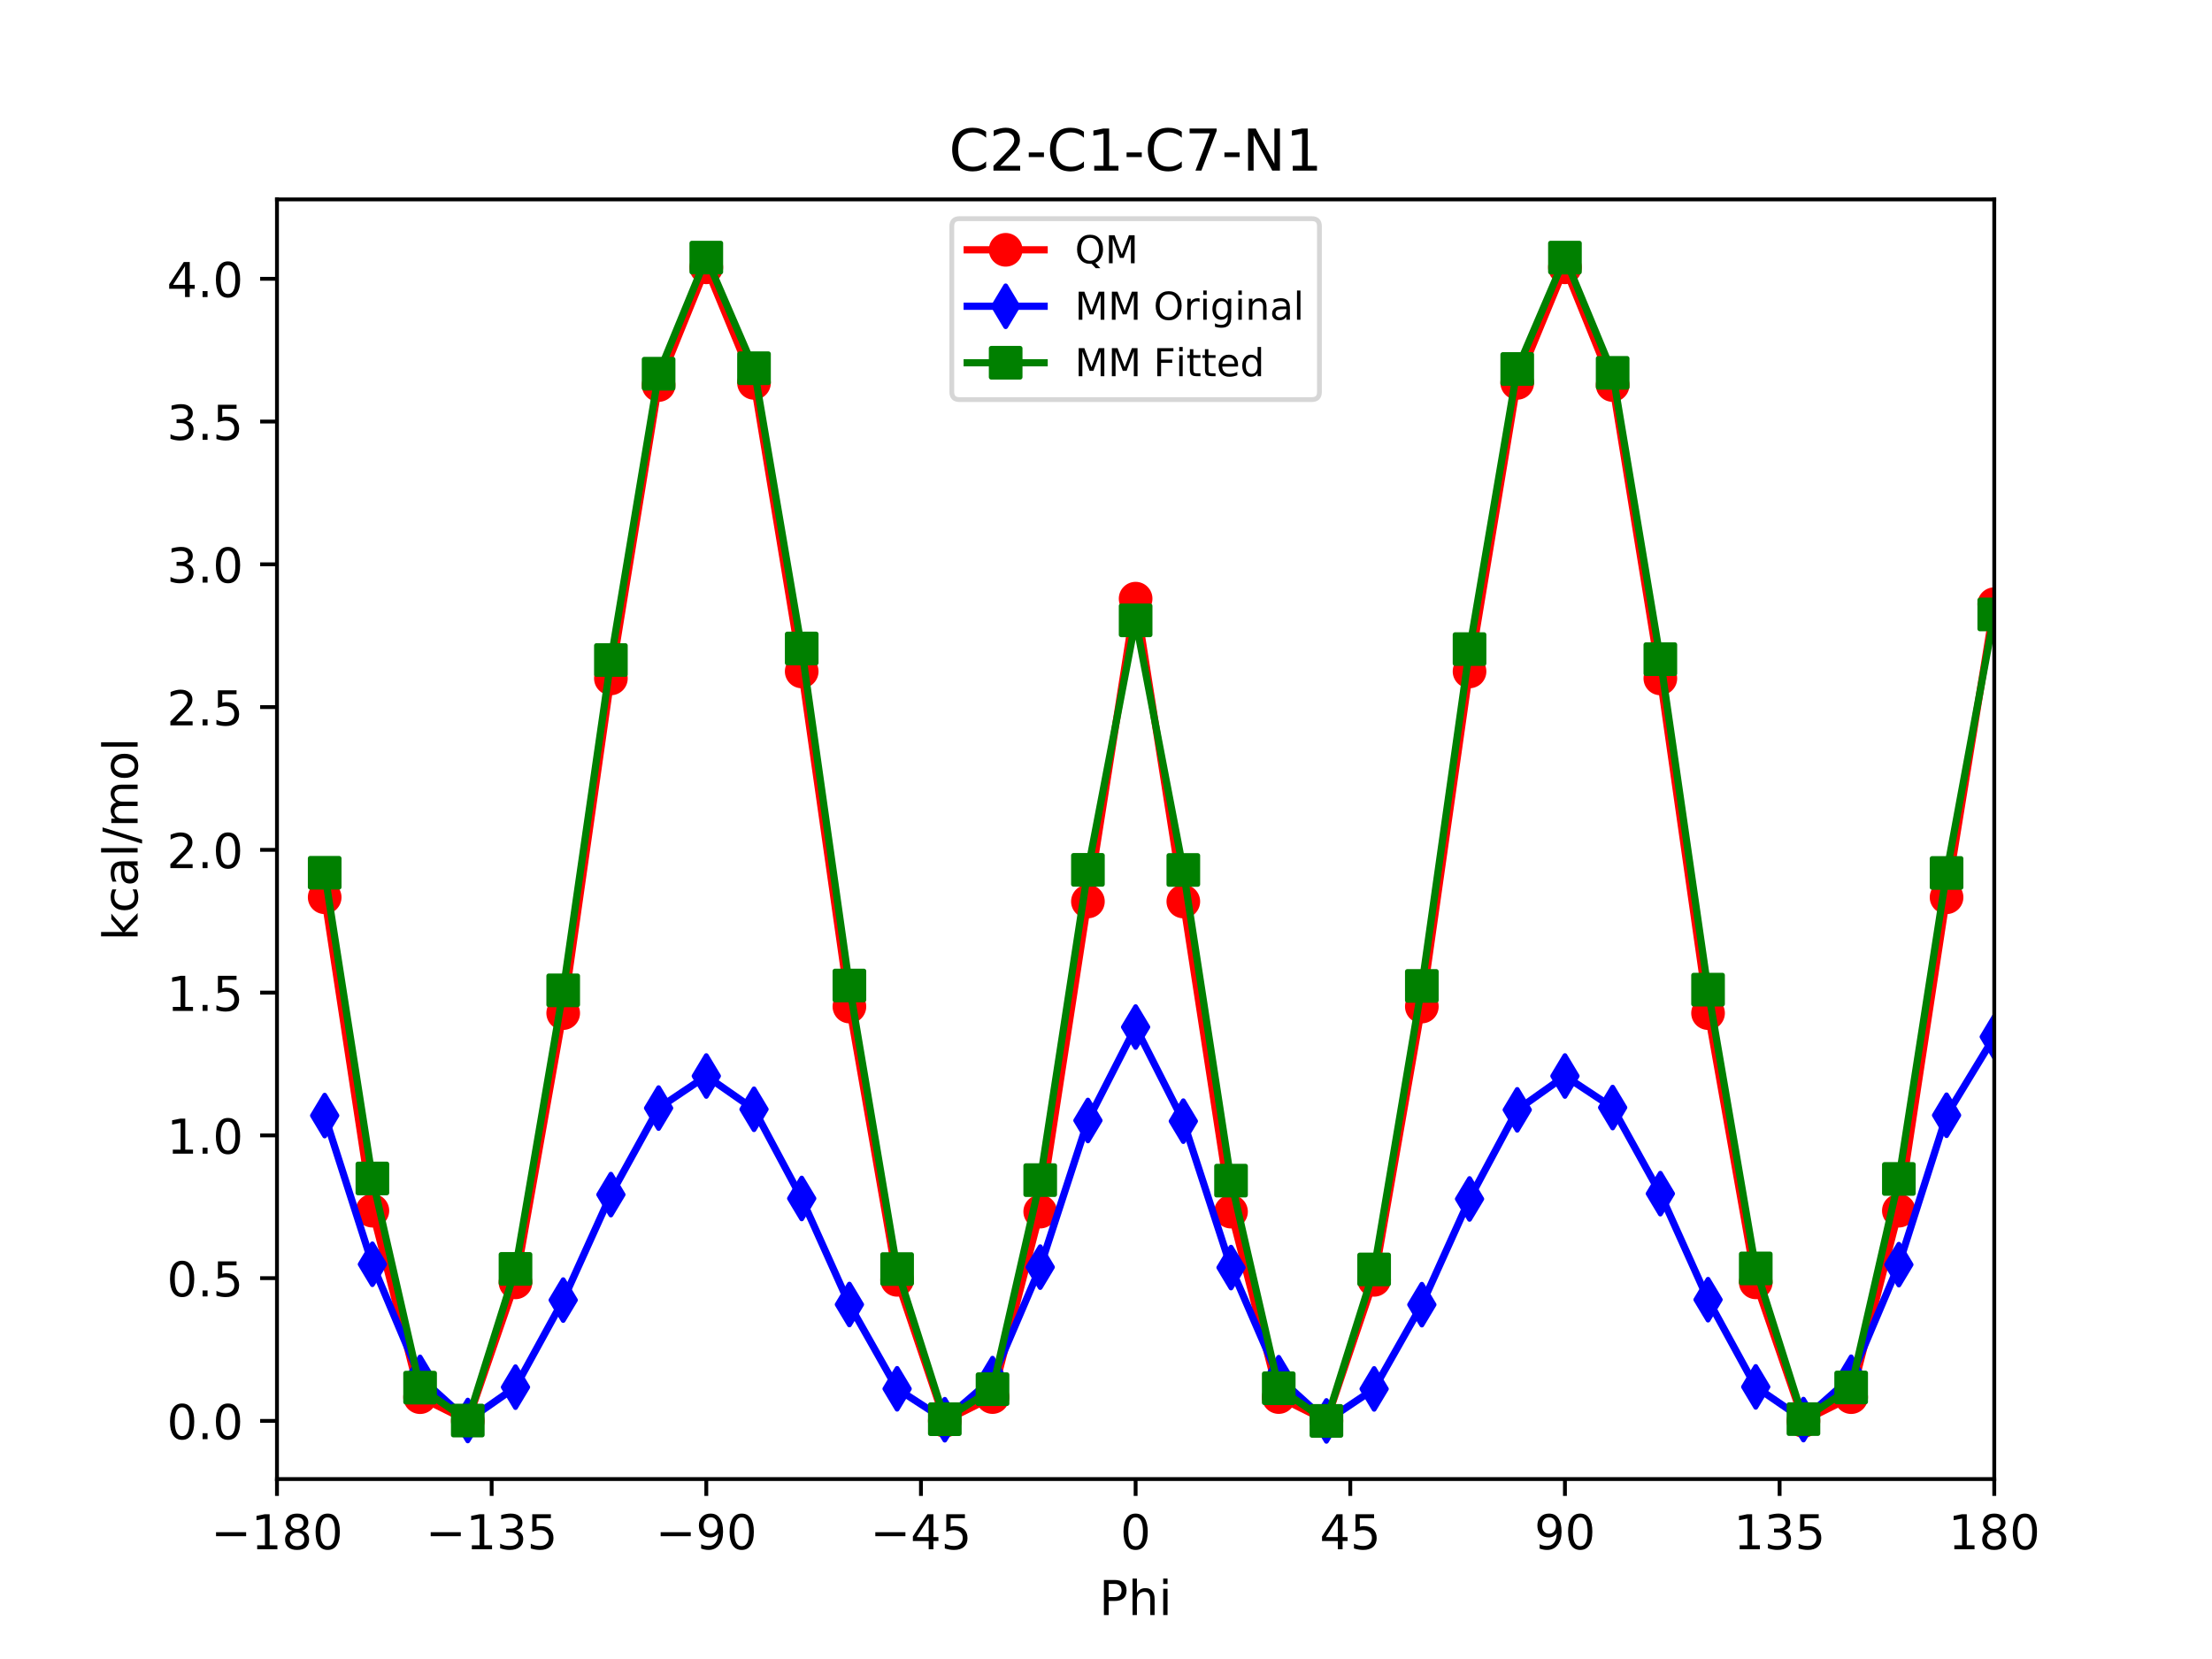 <?xml version="1.0" encoding="utf-8" standalone="no"?>
<!DOCTYPE svg PUBLIC "-//W3C//DTD SVG 1.1//EN"
  "http://www.w3.org/Graphics/SVG/1.1/DTD/svg11.dtd">
<!-- Created with matplotlib (http://matplotlib.org/) -->
<svg height="345pt" version="1.1" viewBox="0 0 460 345" width="460pt" xmlns="http://www.w3.org/2000/svg" xmlns:xlink="http://www.w3.org/1999/xlink">
 <defs>
  <style type="text/css">
*{stroke-linecap:butt;stroke-linejoin:round;}
  </style>
 </defs>
 <g id="figure_1">
  <g id="patch_1">
   <path d="M 0 345.6 
L 460.8 345.6 
L 460.8 0 
L 0 0 
z
" style="fill:#ffffff;"/>
  </g>
  <g id="axes_1">
   <g id="patch_2">
    <path d="M 57.6 307.584 
L 414.72 307.584 
L 414.72 41.472 
L 57.6 41.472 
z
" style="fill:#ffffff;"/>
   </g>
   <g id="matplotlib.axis_1">
    <g id="xtick_1">
     <g id="line2d_1">
      <defs>
       <path d="M 0 0 
L 0 3.5 
" id="m468c896309" style="stroke:#000000;stroke-width:0.8;"/>
      </defs>
      <g>
       <use style="stroke:#000000;stroke-width:0.8;" x="57.6" xlink:href="#m468c896309" y="307.584"/>
      </g>
     </g>
     <g id="text_1">
      <!-- −180 -->
      <defs>
       <path d="M 10.594 35.5 
L 73.188 35.5 
L 73.188 27.203 
L 10.594 27.203 
z
" id="DejaVuSans-2212"/>
       <path d="M 12.406 8.297 
L 28.516 8.297 
L 28.516 63.922 
L 10.984 60.406 
L 10.984 69.391 
L 28.422 72.906 
L 38.281 72.906 
L 38.281 8.297 
L 54.391 8.297 
L 54.391 0 
L 12.406 0 
z
" id="DejaVuSans-31"/>
       <path d="M 31.781 34.625 
Q 24.75 34.625 20.719 30.859 
Q 16.703 27.094 16.703 20.516 
Q 16.703 13.922 20.719 10.156 
Q 24.75 6.391 31.781 6.391 
Q 38.812 6.391 42.859 10.172 
Q 46.922 13.969 46.922 20.516 
Q 46.922 27.094 42.891 30.859 
Q 38.875 34.625 31.781 34.625 
z
M 21.922 38.812 
Q 15.578 40.375 12.031 44.719 
Q 8.5 49.078 8.5 55.328 
Q 8.5 64.062 14.719 69.141 
Q 20.953 74.219 31.781 74.219 
Q 42.672 74.219 48.875 69.141 
Q 55.078 64.062 55.078 55.328 
Q 55.078 49.078 51.531 44.719 
Q 48 40.375 41.703 38.812 
Q 48.828 37.156 52.797 32.312 
Q 56.781 27.484 56.781 20.516 
Q 56.781 9.906 50.312 4.234 
Q 43.844 -1.422 31.781 -1.422 
Q 19.734 -1.422 13.25 4.234 
Q 6.781 9.906 6.781 20.516 
Q 6.781 27.484 10.781 32.312 
Q 14.797 37.156 21.922 38.812 
z
M 18.312 54.391 
Q 18.312 48.734 21.844 45.562 
Q 25.391 42.391 31.781 42.391 
Q 38.141 42.391 41.719 45.562 
Q 45.312 48.734 45.312 54.391 
Q 45.312 60.062 41.719 63.234 
Q 38.141 66.406 31.781 66.406 
Q 25.391 66.406 21.844 63.234 
Q 18.312 60.062 18.312 54.391 
z
" id="DejaVuSans-38"/>
       <path d="M 31.781 66.406 
Q 24.172 66.406 20.328 58.906 
Q 16.5 51.422 16.5 36.375 
Q 16.5 21.391 20.328 13.891 
Q 24.172 6.391 31.781 6.391 
Q 39.453 6.391 43.281 13.891 
Q 47.125 21.391 47.125 36.375 
Q 47.125 51.422 43.281 58.906 
Q 39.453 66.406 31.781 66.406 
z
M 31.781 74.219 
Q 44.047 74.219 50.516 64.516 
Q 56.984 54.828 56.984 36.375 
Q 56.984 17.969 50.516 8.266 
Q 44.047 -1.422 31.781 -1.422 
Q 19.531 -1.422 13.062 8.266 
Q 6.594 17.969 6.594 36.375 
Q 6.594 54.828 13.062 64.516 
Q 19.531 74.219 31.781 74.219 
z
" id="DejaVuSans-30"/>
      </defs>
      <g transform="translate(43.866 322.182)scale(0.1 -0.1)">
       <use xlink:href="#DejaVuSans-2212"/>
       <use x="83.789" xlink:href="#DejaVuSans-31"/>
       <use x="147.412" xlink:href="#DejaVuSans-38"/>
       <use x="211.035" xlink:href="#DejaVuSans-30"/>
      </g>
     </g>
    </g>
    <g id="xtick_2">
     <g id="line2d_2">
      <g>
       <use style="stroke:#000000;stroke-width:0.8;" x="102.24" xlink:href="#m468c896309" y="307.584"/>
      </g>
     </g>
     <g id="text_2">
      <!-- −135 -->
      <defs>
       <path d="M 40.578 39.312 
Q 47.656 37.797 51.625 33 
Q 55.609 28.219 55.609 21.188 
Q 55.609 10.406 48.188 4.484 
Q 40.766 -1.422 27.094 -1.422 
Q 22.516 -1.422 17.656 -0.516 
Q 12.797 0.391 7.625 2.203 
L 7.625 11.719 
Q 11.719 9.328 16.594 8.109 
Q 21.484 6.891 26.812 6.891 
Q 36.078 6.891 40.938 10.547 
Q 45.797 14.203 45.797 21.188 
Q 45.797 27.641 41.281 31.266 
Q 36.766 34.906 28.719 34.906 
L 20.219 34.906 
L 20.219 43.016 
L 29.109 43.016 
Q 36.375 43.016 40.234 45.922 
Q 44.094 48.828 44.094 54.297 
Q 44.094 59.906 40.109 62.906 
Q 36.141 65.922 28.719 65.922 
Q 24.656 65.922 20.016 65.031 
Q 15.375 64.156 9.812 62.312 
L 9.812 71.094 
Q 15.438 72.656 20.344 73.438 
Q 25.25 74.219 29.594 74.219 
Q 40.828 74.219 47.359 69.109 
Q 53.906 64.016 53.906 55.328 
Q 53.906 49.266 50.438 45.094 
Q 46.969 40.922 40.578 39.312 
z
" id="DejaVuSans-33"/>
       <path d="M 10.797 72.906 
L 49.516 72.906 
L 49.516 64.594 
L 19.828 64.594 
L 19.828 46.734 
Q 21.969 47.469 24.109 47.828 
Q 26.266 48.188 28.422 48.188 
Q 40.625 48.188 47.75 41.5 
Q 54.891 34.812 54.891 23.391 
Q 54.891 11.625 47.562 5.094 
Q 40.234 -1.422 26.906 -1.422 
Q 22.312 -1.422 17.547 -0.641 
Q 12.797 0.141 7.719 1.703 
L 7.719 11.625 
Q 12.109 9.234 16.797 8.062 
Q 21.484 6.891 26.703 6.891 
Q 35.156 6.891 40.078 11.328 
Q 45.016 15.766 45.016 23.391 
Q 45.016 31 40.078 35.438 
Q 35.156 39.891 26.703 39.891 
Q 22.75 39.891 18.812 39.016 
Q 14.891 38.141 10.797 36.281 
z
" id="DejaVuSans-35"/>
      </defs>
      <g transform="translate(88.506 322.182)scale(0.1 -0.1)">
       <use xlink:href="#DejaVuSans-2212"/>
       <use x="83.789" xlink:href="#DejaVuSans-31"/>
       <use x="147.412" xlink:href="#DejaVuSans-33"/>
       <use x="211.035" xlink:href="#DejaVuSans-35"/>
      </g>
     </g>
    </g>
    <g id="xtick_3">
     <g id="line2d_3">
      <g>
       <use style="stroke:#000000;stroke-width:0.8;" x="146.88" xlink:href="#m468c896309" y="307.584"/>
      </g>
     </g>
     <g id="text_3">
      <!-- −90 -->
      <defs>
       <path d="M 10.984 1.516 
L 10.984 10.5 
Q 14.703 8.734 18.5 7.812 
Q 22.312 6.891 25.984 6.891 
Q 35.75 6.891 40.891 13.453 
Q 46.047 20.016 46.781 33.406 
Q 43.953 29.203 39.594 26.953 
Q 35.25 24.703 29.984 24.703 
Q 19.047 24.703 12.672 31.312 
Q 6.297 37.938 6.297 49.422 
Q 6.297 60.641 12.938 67.422 
Q 19.578 74.219 30.609 74.219 
Q 43.266 74.219 49.922 64.516 
Q 56.594 54.828 56.594 36.375 
Q 56.594 19.141 48.406 8.859 
Q 40.234 -1.422 26.422 -1.422 
Q 22.703 -1.422 18.891 -0.688 
Q 15.094 0.047 10.984 1.516 
z
M 30.609 32.422 
Q 37.25 32.422 41.125 36.953 
Q 45.016 41.5 45.016 49.422 
Q 45.016 57.281 41.125 61.844 
Q 37.25 66.406 30.609 66.406 
Q 23.969 66.406 20.094 61.844 
Q 16.219 57.281 16.219 49.422 
Q 16.219 41.5 20.094 36.953 
Q 23.969 32.422 30.609 32.422 
z
" id="DejaVuSans-39"/>
      </defs>
      <g transform="translate(136.328 322.182)scale(0.1 -0.1)">
       <use xlink:href="#DejaVuSans-2212"/>
       <use x="83.789" xlink:href="#DejaVuSans-39"/>
       <use x="147.412" xlink:href="#DejaVuSans-30"/>
      </g>
     </g>
    </g>
    <g id="xtick_4">
     <g id="line2d_4">
      <g>
       <use style="stroke:#000000;stroke-width:0.8;" x="191.52" xlink:href="#m468c896309" y="307.584"/>
      </g>
     </g>
     <g id="text_4">
      <!-- −45 -->
      <defs>
       <path d="M 37.797 64.312 
L 12.891 25.391 
L 37.797 25.391 
z
M 35.203 72.906 
L 47.609 72.906 
L 47.609 25.391 
L 58.016 25.391 
L 58.016 17.188 
L 47.609 17.188 
L 47.609 0 
L 37.797 0 
L 37.797 17.188 
L 4.891 17.188 
L 4.891 26.703 
z
" id="DejaVuSans-34"/>
      </defs>
      <g transform="translate(180.968 322.182)scale(0.1 -0.1)">
       <use xlink:href="#DejaVuSans-2212"/>
       <use x="83.789" xlink:href="#DejaVuSans-34"/>
       <use x="147.412" xlink:href="#DejaVuSans-35"/>
      </g>
     </g>
    </g>
    <g id="xtick_5">
     <g id="line2d_5">
      <g>
       <use style="stroke:#000000;stroke-width:0.8;" x="236.16" xlink:href="#m468c896309" y="307.584"/>
      </g>
     </g>
     <g id="text_5">
      <!-- 0 -->
      <g transform="translate(232.979 322.182)scale(0.1 -0.1)">
       <use xlink:href="#DejaVuSans-30"/>
      </g>
     </g>
    </g>
    <g id="xtick_6">
     <g id="line2d_6">
      <g>
       <use style="stroke:#000000;stroke-width:0.8;" x="280.8" xlink:href="#m468c896309" y="307.584"/>
      </g>
     </g>
     <g id="text_6">
      <!-- 45 -->
      <g transform="translate(274.438 322.182)scale(0.1 -0.1)">
       <use xlink:href="#DejaVuSans-34"/>
       <use x="63.623" xlink:href="#DejaVuSans-35"/>
      </g>
     </g>
    </g>
    <g id="xtick_7">
     <g id="line2d_7">
      <g>
       <use style="stroke:#000000;stroke-width:0.8;" x="325.44" xlink:href="#m468c896309" y="307.584"/>
      </g>
     </g>
     <g id="text_7">
      <!-- 90 -->
      <g transform="translate(319.077 322.182)scale(0.1 -0.1)">
       <use xlink:href="#DejaVuSans-39"/>
       <use x="63.623" xlink:href="#DejaVuSans-30"/>
      </g>
     </g>
    </g>
    <g id="xtick_8">
     <g id="line2d_8">
      <g>
       <use style="stroke:#000000;stroke-width:0.8;" x="370.08" xlink:href="#m468c896309" y="307.584"/>
      </g>
     </g>
     <g id="text_8">
      <!-- 135 -->
      <g transform="translate(360.536 322.182)scale(0.1 -0.1)">
       <use xlink:href="#DejaVuSans-31"/>
       <use x="63.623" xlink:href="#DejaVuSans-33"/>
       <use x="127.246" xlink:href="#DejaVuSans-35"/>
      </g>
     </g>
    </g>
    <g id="xtick_9">
     <g id="line2d_9">
      <g>
       <use style="stroke:#000000;stroke-width:0.8;" x="414.72" xlink:href="#m468c896309" y="307.584"/>
      </g>
     </g>
     <g id="text_9">
      <!-- 180 -->
      <g transform="translate(405.176 322.182)scale(0.1 -0.1)">
       <use xlink:href="#DejaVuSans-31"/>
       <use x="63.623" xlink:href="#DejaVuSans-38"/>
       <use x="127.246" xlink:href="#DejaVuSans-30"/>
      </g>
     </g>
    </g>
    <g id="text_10">
     <!-- Phi -->
     <defs>
      <path d="M 19.672 64.797 
L 19.672 37.406 
L 32.078 37.406 
Q 38.969 37.406 42.719 40.969 
Q 46.484 44.531 46.484 51.125 
Q 46.484 57.672 42.719 61.234 
Q 38.969 64.797 32.078 64.797 
z
M 9.812 72.906 
L 32.078 72.906 
Q 44.344 72.906 50.609 67.359 
Q 56.891 61.812 56.891 51.125 
Q 56.891 40.328 50.609 34.812 
Q 44.344 29.297 32.078 29.297 
L 19.672 29.297 
L 19.672 0 
L 9.812 0 
z
" id="DejaVuSans-50"/>
      <path d="M 54.891 33.016 
L 54.891 0 
L 45.906 0 
L 45.906 32.719 
Q 45.906 40.484 42.875 44.328 
Q 39.844 48.188 33.797 48.188 
Q 26.516 48.188 22.312 43.547 
Q 18.109 38.922 18.109 30.906 
L 18.109 0 
L 9.078 0 
L 9.078 75.984 
L 18.109 75.984 
L 18.109 46.188 
Q 21.344 51.125 25.703 53.562 
Q 30.078 56 35.797 56 
Q 45.219 56 50.047 50.172 
Q 54.891 44.344 54.891 33.016 
z
" id="DejaVuSans-68"/>
      <path d="M 9.422 54.688 
L 18.406 54.688 
L 18.406 0 
L 9.422 0 
z
M 9.422 75.984 
L 18.406 75.984 
L 18.406 64.594 
L 9.422 64.594 
z
" id="DejaVuSans-69"/>
     </defs>
     <g transform="translate(228.587 335.861)scale(0.1 -0.1)">
      <use xlink:href="#DejaVuSans-50"/>
      <use x="60.303" xlink:href="#DejaVuSans-68"/>
      <use x="123.682" xlink:href="#DejaVuSans-69"/>
     </g>
    </g>
   </g>
   <g id="matplotlib.axis_2">
    <g id="ytick_1">
     <g id="line2d_10">
      <defs>
       <path d="M 0 0 
L -3.5 0 
" id="m626e379d30" style="stroke:#000000;stroke-width:0.8;"/>
      </defs>
      <g>
       <use style="stroke:#000000;stroke-width:0.8;" x="57.6" xlink:href="#m626e379d30" y="295.488"/>
      </g>
     </g>
     <g id="text_11">
      <!-- 0.0 -->
      <defs>
       <path d="M 10.688 12.406 
L 21 12.406 
L 21 0 
L 10.688 0 
z
" id="DejaVuSans-2e"/>
      </defs>
      <g transform="translate(34.697 299.287)scale(0.1 -0.1)">
       <use xlink:href="#DejaVuSans-30"/>
       <use x="63.623" xlink:href="#DejaVuSans-2e"/>
       <use x="95.41" xlink:href="#DejaVuSans-30"/>
      </g>
     </g>
    </g>
    <g id="ytick_2">
     <g id="line2d_11">
      <g>
       <use style="stroke:#000000;stroke-width:0.8;" x="57.6" xlink:href="#m626e379d30" y="265.799"/>
      </g>
     </g>
     <g id="text_12">
      <!-- 0.5 -->
      <g transform="translate(34.697 269.599)scale(0.1 -0.1)">
       <use xlink:href="#DejaVuSans-30"/>
       <use x="63.623" xlink:href="#DejaVuSans-2e"/>
       <use x="95.41" xlink:href="#DejaVuSans-35"/>
      </g>
     </g>
    </g>
    <g id="ytick_3">
     <g id="line2d_12">
      <g>
       <use style="stroke:#000000;stroke-width:0.8;" x="57.6" xlink:href="#m626e379d30" y="236.111"/>
      </g>
     </g>
     <g id="text_13">
      <!-- 1.0 -->
      <g transform="translate(34.697 239.91)scale(0.1 -0.1)">
       <use xlink:href="#DejaVuSans-31"/>
       <use x="63.623" xlink:href="#DejaVuSans-2e"/>
       <use x="95.41" xlink:href="#DejaVuSans-30"/>
      </g>
     </g>
    </g>
    <g id="ytick_4">
     <g id="line2d_13">
      <g>
       <use style="stroke:#000000;stroke-width:0.8;" x="57.6" xlink:href="#m626e379d30" y="206.422"/>
      </g>
     </g>
     <g id="text_14">
      <!-- 1.5 -->
      <g transform="translate(34.697 210.222)scale(0.1 -0.1)">
       <use xlink:href="#DejaVuSans-31"/>
       <use x="63.623" xlink:href="#DejaVuSans-2e"/>
       <use x="95.41" xlink:href="#DejaVuSans-35"/>
      </g>
     </g>
    </g>
    <g id="ytick_5">
     <g id="line2d_14">
      <g>
       <use style="stroke:#000000;stroke-width:0.8;" x="57.6" xlink:href="#m626e379d30" y="176.734"/>
      </g>
     </g>
     <g id="text_15">
      <!-- 2.0 -->
      <defs>
       <path d="M 19.188 8.297 
L 53.609 8.297 
L 53.609 0 
L 7.328 0 
L 7.328 8.297 
Q 12.938 14.109 22.625 23.891 
Q 32.328 33.688 34.812 36.531 
Q 39.547 41.844 41.422 45.531 
Q 43.312 49.219 43.312 52.781 
Q 43.312 58.594 39.234 62.25 
Q 35.156 65.922 28.609 65.922 
Q 23.969 65.922 18.812 64.312 
Q 13.672 62.703 7.812 59.422 
L 7.812 69.391 
Q 13.766 71.781 18.938 73 
Q 24.125 74.219 28.422 74.219 
Q 39.75 74.219 46.484 68.547 
Q 53.219 62.891 53.219 53.422 
Q 53.219 48.922 51.531 44.891 
Q 49.859 40.875 45.406 35.406 
Q 44.188 33.984 37.641 27.219 
Q 31.109 20.453 19.188 8.297 
z
" id="DejaVuSans-32"/>
      </defs>
      <g transform="translate(34.697 180.533)scale(0.1 -0.1)">
       <use xlink:href="#DejaVuSans-32"/>
       <use x="63.623" xlink:href="#DejaVuSans-2e"/>
       <use x="95.41" xlink:href="#DejaVuSans-30"/>
      </g>
     </g>
    </g>
    <g id="ytick_6">
     <g id="line2d_15">
      <g>
       <use style="stroke:#000000;stroke-width:0.8;" x="57.6" xlink:href="#m626e379d30" y="147.045"/>
      </g>
     </g>
     <g id="text_16">
      <!-- 2.5 -->
      <g transform="translate(34.697 150.844)scale(0.1 -0.1)">
       <use xlink:href="#DejaVuSans-32"/>
       <use x="63.623" xlink:href="#DejaVuSans-2e"/>
       <use x="95.41" xlink:href="#DejaVuSans-35"/>
      </g>
     </g>
    </g>
    <g id="ytick_7">
     <g id="line2d_16">
      <g>
       <use style="stroke:#000000;stroke-width:0.8;" x="57.6" xlink:href="#m626e379d30" y="117.357"/>
      </g>
     </g>
     <g id="text_17">
      <!-- 3.0 -->
      <g transform="translate(34.697 121.156)scale(0.1 -0.1)">
       <use xlink:href="#DejaVuSans-33"/>
       <use x="63.623" xlink:href="#DejaVuSans-2e"/>
       <use x="95.41" xlink:href="#DejaVuSans-30"/>
      </g>
     </g>
    </g>
    <g id="ytick_8">
     <g id="line2d_17">
      <g>
       <use style="stroke:#000000;stroke-width:0.8;" x="57.6" xlink:href="#m626e379d30" y="87.668"/>
      </g>
     </g>
     <g id="text_18">
      <!-- 3.5 -->
      <g transform="translate(34.697 91.467)scale(0.1 -0.1)">
       <use xlink:href="#DejaVuSans-33"/>
       <use x="63.623" xlink:href="#DejaVuSans-2e"/>
       <use x="95.41" xlink:href="#DejaVuSans-35"/>
      </g>
     </g>
    </g>
    <g id="ytick_9">
     <g id="line2d_18">
      <g>
       <use style="stroke:#000000;stroke-width:0.8;" x="57.6" xlink:href="#m626e379d30" y="57.98"/>
      </g>
     </g>
     <g id="text_19">
      <!-- 4.0 -->
      <g transform="translate(34.697 61.779)scale(0.1 -0.1)">
       <use xlink:href="#DejaVuSans-34"/>
       <use x="63.623" xlink:href="#DejaVuSans-2e"/>
       <use x="95.41" xlink:href="#DejaVuSans-30"/>
      </g>
     </g>
    </g>
    <g id="text_20">
     <!-- kcal/mol -->
     <defs>
      <path d="M 9.078 75.984 
L 18.109 75.984 
L 18.109 31.109 
L 44.922 54.688 
L 56.391 54.688 
L 27.391 29.109 
L 57.625 0 
L 45.906 0 
L 18.109 26.703 
L 18.109 0 
L 9.078 0 
z
" id="DejaVuSans-6b"/>
      <path d="M 48.781 52.594 
L 48.781 44.188 
Q 44.969 46.297 41.141 47.344 
Q 37.312 48.391 33.406 48.391 
Q 24.656 48.391 19.812 42.844 
Q 14.984 37.312 14.984 27.297 
Q 14.984 17.281 19.812 11.734 
Q 24.656 6.203 33.406 6.203 
Q 37.312 6.203 41.141 7.25 
Q 44.969 8.297 48.781 10.406 
L 48.781 2.094 
Q 45.016 0.344 40.984 -0.531 
Q 36.969 -1.422 32.422 -1.422 
Q 20.062 -1.422 12.781 6.344 
Q 5.516 14.109 5.516 27.297 
Q 5.516 40.672 12.859 48.328 
Q 20.219 56 33.016 56 
Q 37.156 56 41.109 55.141 
Q 45.062 54.297 48.781 52.594 
z
" id="DejaVuSans-63"/>
      <path d="M 34.281 27.484 
Q 23.391 27.484 19.188 25 
Q 14.984 22.516 14.984 16.5 
Q 14.984 11.719 18.141 8.906 
Q 21.297 6.109 26.703 6.109 
Q 34.188 6.109 38.703 11.406 
Q 43.219 16.703 43.219 25.484 
L 43.219 27.484 
z
M 52.203 31.203 
L 52.203 0 
L 43.219 0 
L 43.219 8.297 
Q 40.141 3.328 35.547 0.953 
Q 30.953 -1.422 24.312 -1.422 
Q 15.922 -1.422 10.953 3.297 
Q 6 8.016 6 15.922 
Q 6 25.141 12.172 29.828 
Q 18.359 34.516 30.609 34.516 
L 43.219 34.516 
L 43.219 35.406 
Q 43.219 41.609 39.141 45 
Q 35.062 48.391 27.688 48.391 
Q 23 48.391 18.547 47.266 
Q 14.109 46.141 10.016 43.891 
L 10.016 52.203 
Q 14.938 54.109 19.578 55.047 
Q 24.219 56 28.609 56 
Q 40.484 56 46.344 49.844 
Q 52.203 43.703 52.203 31.203 
z
" id="DejaVuSans-61"/>
      <path d="M 9.422 75.984 
L 18.406 75.984 
L 18.406 0 
L 9.422 0 
z
" id="DejaVuSans-6c"/>
      <path d="M 25.391 72.906 
L 33.688 72.906 
L 8.297 -9.281 
L 0 -9.281 
z
" id="DejaVuSans-2f"/>
      <path d="M 52 44.188 
Q 55.375 50.25 60.062 53.125 
Q 64.75 56 71.094 56 
Q 79.641 56 84.281 50.016 
Q 88.922 44.047 88.922 33.016 
L 88.922 0 
L 79.891 0 
L 79.891 32.719 
Q 79.891 40.578 77.094 44.375 
Q 74.312 48.188 68.609 48.188 
Q 61.625 48.188 57.562 43.547 
Q 53.516 38.922 53.516 30.906 
L 53.516 0 
L 44.484 0 
L 44.484 32.719 
Q 44.484 40.625 41.703 44.406 
Q 38.922 48.188 33.109 48.188 
Q 26.219 48.188 22.156 43.531 
Q 18.109 38.875 18.109 30.906 
L 18.109 0 
L 9.078 0 
L 9.078 54.688 
L 18.109 54.688 
L 18.109 46.188 
Q 21.188 51.219 25.484 53.609 
Q 29.781 56 35.688 56 
Q 41.656 56 45.828 52.969 
Q 50 49.953 52 44.188 
z
" id="DejaVuSans-6d"/>
      <path d="M 30.609 48.391 
Q 23.391 48.391 19.188 42.75 
Q 14.984 37.109 14.984 27.297 
Q 14.984 17.484 19.156 11.844 
Q 23.344 6.203 30.609 6.203 
Q 37.797 6.203 41.984 11.859 
Q 46.188 17.531 46.188 27.297 
Q 46.188 37.016 41.984 42.703 
Q 37.797 48.391 30.609 48.391 
z
M 30.609 56 
Q 42.328 56 49.016 48.375 
Q 55.719 40.766 55.719 27.297 
Q 55.719 13.875 49.016 6.219 
Q 42.328 -1.422 30.609 -1.422 
Q 18.844 -1.422 12.172 6.219 
Q 5.516 13.875 5.516 27.297 
Q 5.516 40.766 12.172 48.375 
Q 18.844 56 30.609 56 
z
" id="DejaVuSans-6f"/>
     </defs>
     <g transform="translate(28.617 195.629)rotate(-90)scale(0.1 -0.1)">
      <use xlink:href="#DejaVuSans-6b"/>
      <use x="57.91" xlink:href="#DejaVuSans-63"/>
      <use x="112.891" xlink:href="#DejaVuSans-61"/>
      <use x="174.17" xlink:href="#DejaVuSans-6c"/>
      <use x="201.953" xlink:href="#DejaVuSans-2f"/>
      <use x="235.645" xlink:href="#DejaVuSans-6d"/>
      <use x="333.057" xlink:href="#DejaVuSans-6f"/>
      <use x="394.238" xlink:href="#DejaVuSans-6c"/>
     </g>
    </g>
   </g>
   <g id="line2d_19">
    <path clip-path="url(#p70827132dd)" d="M 67.52 186.599 
L 77.44 251.773 
L 87.36 290.553 
L 97.28 295.484 
L 107.2 266.676 
L 117.12 210.685 
L 127.04 141.082 
L 136.96 80.072 
L 146.88 55.592 
L 156.8 79.626 
L 166.72 139.629 
L 176.64 209.319 
L 186.56 266.152 
L 196.48 295.462 
L 206.4 290.532 
L 216.32 251.965 
L 226.24 187.469 
L 236.16 124.495 
L 246.08 187.471 
L 256 251.972 
L 265.92 290.53 
L 275.84 295.46 
L 285.76 266.153 
L 295.68 209.32 
L 305.6 139.629 
L 315.52 79.626 
L 325.44 55.592 
L 335.36 80.071 
L 345.28 141.083 
L 355.2 210.686 
L 365.12 266.676 
L 375.04 295.488 
L 384.96 290.548 
L 394.88 251.772 
L 404.8 186.598 
L 414.719 125.642 
" style="fill:none;stroke:#ff0000;stroke-linecap:square;stroke-width:1.5;"/>
    <defs>
     <path d="M 0 3 
C 0.796 3 1.559 2.684 2.121 2.121 
C 2.684 1.559 3 0.796 3 0 
C 3 -0.796 2.684 -1.559 2.121 -2.121 
C 1.559 -2.684 0.796 -3 0 -3 
C -0.796 -3 -1.559 -2.684 -2.121 -2.121 
C -2.684 -1.559 -3 -0.796 -3 0 
C -3 0.796 -2.684 1.559 -2.121 2.121 
C -1.559 2.684 -0.796 3 0 3 
z
" id="m230e71cc54" style="stroke:#ff0000;"/>
    </defs>
    <g clip-path="url(#p70827132dd)">
     <use style="fill:#ff0000;stroke:#ff0000;" x="67.52" xlink:href="#m230e71cc54" y="186.599"/>
     <use style="fill:#ff0000;stroke:#ff0000;" x="77.44" xlink:href="#m230e71cc54" y="251.773"/>
     <use style="fill:#ff0000;stroke:#ff0000;" x="87.36" xlink:href="#m230e71cc54" y="290.553"/>
     <use style="fill:#ff0000;stroke:#ff0000;" x="97.28" xlink:href="#m230e71cc54" y="295.484"/>
     <use style="fill:#ff0000;stroke:#ff0000;" x="107.2" xlink:href="#m230e71cc54" y="266.676"/>
     <use style="fill:#ff0000;stroke:#ff0000;" x="117.12" xlink:href="#m230e71cc54" y="210.685"/>
     <use style="fill:#ff0000;stroke:#ff0000;" x="127.04" xlink:href="#m230e71cc54" y="141.082"/>
     <use style="fill:#ff0000;stroke:#ff0000;" x="136.96" xlink:href="#m230e71cc54" y="80.072"/>
     <use style="fill:#ff0000;stroke:#ff0000;" x="146.88" xlink:href="#m230e71cc54" y="55.592"/>
     <use style="fill:#ff0000;stroke:#ff0000;" x="156.8" xlink:href="#m230e71cc54" y="79.626"/>
     <use style="fill:#ff0000;stroke:#ff0000;" x="166.72" xlink:href="#m230e71cc54" y="139.629"/>
     <use style="fill:#ff0000;stroke:#ff0000;" x="176.64" xlink:href="#m230e71cc54" y="209.319"/>
     <use style="fill:#ff0000;stroke:#ff0000;" x="186.56" xlink:href="#m230e71cc54" y="266.152"/>
     <use style="fill:#ff0000;stroke:#ff0000;" x="196.48" xlink:href="#m230e71cc54" y="295.462"/>
     <use style="fill:#ff0000;stroke:#ff0000;" x="206.4" xlink:href="#m230e71cc54" y="290.532"/>
     <use style="fill:#ff0000;stroke:#ff0000;" x="216.32" xlink:href="#m230e71cc54" y="251.965"/>
     <use style="fill:#ff0000;stroke:#ff0000;" x="226.24" xlink:href="#m230e71cc54" y="187.469"/>
     <use style="fill:#ff0000;stroke:#ff0000;" x="236.16" xlink:href="#m230e71cc54" y="124.495"/>
     <use style="fill:#ff0000;stroke:#ff0000;" x="246.08" xlink:href="#m230e71cc54" y="187.471"/>
     <use style="fill:#ff0000;stroke:#ff0000;" x="256" xlink:href="#m230e71cc54" y="251.972"/>
     <use style="fill:#ff0000;stroke:#ff0000;" x="265.92" xlink:href="#m230e71cc54" y="290.53"/>
     <use style="fill:#ff0000;stroke:#ff0000;" x="275.84" xlink:href="#m230e71cc54" y="295.46"/>
     <use style="fill:#ff0000;stroke:#ff0000;" x="285.76" xlink:href="#m230e71cc54" y="266.153"/>
     <use style="fill:#ff0000;stroke:#ff0000;" x="295.68" xlink:href="#m230e71cc54" y="209.32"/>
     <use style="fill:#ff0000;stroke:#ff0000;" x="305.6" xlink:href="#m230e71cc54" y="139.629"/>
     <use style="fill:#ff0000;stroke:#ff0000;" x="315.52" xlink:href="#m230e71cc54" y="79.626"/>
     <use style="fill:#ff0000;stroke:#ff0000;" x="325.44" xlink:href="#m230e71cc54" y="55.592"/>
     <use style="fill:#ff0000;stroke:#ff0000;" x="335.36" xlink:href="#m230e71cc54" y="80.071"/>
     <use style="fill:#ff0000;stroke:#ff0000;" x="345.28" xlink:href="#m230e71cc54" y="141.083"/>
     <use style="fill:#ff0000;stroke:#ff0000;" x="355.2" xlink:href="#m230e71cc54" y="210.686"/>
     <use style="fill:#ff0000;stroke:#ff0000;" x="365.12" xlink:href="#m230e71cc54" y="266.676"/>
     <use style="fill:#ff0000;stroke:#ff0000;" x="375.04" xlink:href="#m230e71cc54" y="295.488"/>
     <use style="fill:#ff0000;stroke:#ff0000;" x="384.96" xlink:href="#m230e71cc54" y="290.548"/>
     <use style="fill:#ff0000;stroke:#ff0000;" x="394.88" xlink:href="#m230e71cc54" y="251.772"/>
     <use style="fill:#ff0000;stroke:#ff0000;" x="404.8" xlink:href="#m230e71cc54" y="186.598"/>
     <use style="fill:#ff0000;stroke:#ff0000;" x="414.719" xlink:href="#m230e71cc54" y="125.642"/>
    </g>
   </g>
   <g id="line2d_20">
    <path clip-path="url(#p70827132dd)" d="M 67.52 231.991 
L 77.44 262.911 
L 87.36 286.432 
L 97.28 295.403 
L 107.2 288.468 
L 117.12 270.36 
L 127.04 248.426 
L 136.96 230.432 
L 146.88 223.762 
L 156.8 230.683 
L 166.72 249.229 
L 176.64 271.282 
L 186.56 288.809 
L 196.48 295.242 
L 206.4 286.689 
L 216.32 263.508 
L 226.24 233.013 
L 236.16 213.583 
L 246.08 233.154 
L 256 263.602 
L 265.92 286.503 
L 275.84 295.488 
L 285.76 288.834 
L 295.68 271.312 
L 305.6 249.329 
L 315.52 230.799 
L 325.44 223.764 
L 335.36 230.322 
L 345.28 248.227 
L 355.2 270.278 
L 365.12 288.413 
L 375.04 295.213 
L 384.96 286.41 
L 394.88 262.988 
L 404.8 231.925 
L 414.719 215.614 
" style="fill:none;stroke:#0000ff;stroke-linecap:square;stroke-width:1.5;"/>
    <defs>
     <path d="M -0 4.243 
L 2.546 0 
L 0 -4.243 
L -2.546 -0 
z
" id="m7f03676140" style="stroke:#0000ff;stroke-linejoin:miter;"/>
    </defs>
    <g clip-path="url(#p70827132dd)">
     <use style="fill:#0000ff;stroke:#0000ff;stroke-linejoin:miter;" x="67.52" xlink:href="#m7f03676140" y="231.991"/>
     <use style="fill:#0000ff;stroke:#0000ff;stroke-linejoin:miter;" x="77.44" xlink:href="#m7f03676140" y="262.911"/>
     <use style="fill:#0000ff;stroke:#0000ff;stroke-linejoin:miter;" x="87.36" xlink:href="#m7f03676140" y="286.432"/>
     <use style="fill:#0000ff;stroke:#0000ff;stroke-linejoin:miter;" x="97.28" xlink:href="#m7f03676140" y="295.403"/>
     <use style="fill:#0000ff;stroke:#0000ff;stroke-linejoin:miter;" x="107.2" xlink:href="#m7f03676140" y="288.468"/>
     <use style="fill:#0000ff;stroke:#0000ff;stroke-linejoin:miter;" x="117.12" xlink:href="#m7f03676140" y="270.36"/>
     <use style="fill:#0000ff;stroke:#0000ff;stroke-linejoin:miter;" x="127.04" xlink:href="#m7f03676140" y="248.426"/>
     <use style="fill:#0000ff;stroke:#0000ff;stroke-linejoin:miter;" x="136.96" xlink:href="#m7f03676140" y="230.432"/>
     <use style="fill:#0000ff;stroke:#0000ff;stroke-linejoin:miter;" x="146.88" xlink:href="#m7f03676140" y="223.762"/>
     <use style="fill:#0000ff;stroke:#0000ff;stroke-linejoin:miter;" x="156.8" xlink:href="#m7f03676140" y="230.683"/>
     <use style="fill:#0000ff;stroke:#0000ff;stroke-linejoin:miter;" x="166.72" xlink:href="#m7f03676140" y="249.229"/>
     <use style="fill:#0000ff;stroke:#0000ff;stroke-linejoin:miter;" x="176.64" xlink:href="#m7f03676140" y="271.282"/>
     <use style="fill:#0000ff;stroke:#0000ff;stroke-linejoin:miter;" x="186.56" xlink:href="#m7f03676140" y="288.809"/>
     <use style="fill:#0000ff;stroke:#0000ff;stroke-linejoin:miter;" x="196.48" xlink:href="#m7f03676140" y="295.242"/>
     <use style="fill:#0000ff;stroke:#0000ff;stroke-linejoin:miter;" x="206.4" xlink:href="#m7f03676140" y="286.689"/>
     <use style="fill:#0000ff;stroke:#0000ff;stroke-linejoin:miter;" x="216.32" xlink:href="#m7f03676140" y="263.508"/>
     <use style="fill:#0000ff;stroke:#0000ff;stroke-linejoin:miter;" x="226.24" xlink:href="#m7f03676140" y="233.013"/>
     <use style="fill:#0000ff;stroke:#0000ff;stroke-linejoin:miter;" x="236.16" xlink:href="#m7f03676140" y="213.583"/>
     <use style="fill:#0000ff;stroke:#0000ff;stroke-linejoin:miter;" x="246.08" xlink:href="#m7f03676140" y="233.154"/>
     <use style="fill:#0000ff;stroke:#0000ff;stroke-linejoin:miter;" x="256" xlink:href="#m7f03676140" y="263.602"/>
     <use style="fill:#0000ff;stroke:#0000ff;stroke-linejoin:miter;" x="265.92" xlink:href="#m7f03676140" y="286.503"/>
     <use style="fill:#0000ff;stroke:#0000ff;stroke-linejoin:miter;" x="275.84" xlink:href="#m7f03676140" y="295.488"/>
     <use style="fill:#0000ff;stroke:#0000ff;stroke-linejoin:miter;" x="285.76" xlink:href="#m7f03676140" y="288.834"/>
     <use style="fill:#0000ff;stroke:#0000ff;stroke-linejoin:miter;" x="295.68" xlink:href="#m7f03676140" y="271.312"/>
     <use style="fill:#0000ff;stroke:#0000ff;stroke-linejoin:miter;" x="305.6" xlink:href="#m7f03676140" y="249.329"/>
     <use style="fill:#0000ff;stroke:#0000ff;stroke-linejoin:miter;" x="315.52" xlink:href="#m7f03676140" y="230.799"/>
     <use style="fill:#0000ff;stroke:#0000ff;stroke-linejoin:miter;" x="325.44" xlink:href="#m7f03676140" y="223.764"/>
     <use style="fill:#0000ff;stroke:#0000ff;stroke-linejoin:miter;" x="335.36" xlink:href="#m7f03676140" y="230.322"/>
     <use style="fill:#0000ff;stroke:#0000ff;stroke-linejoin:miter;" x="345.28" xlink:href="#m7f03676140" y="248.227"/>
     <use style="fill:#0000ff;stroke:#0000ff;stroke-linejoin:miter;" x="355.2" xlink:href="#m7f03676140" y="270.278"/>
     <use style="fill:#0000ff;stroke:#0000ff;stroke-linejoin:miter;" x="365.12" xlink:href="#m7f03676140" y="288.413"/>
     <use style="fill:#0000ff;stroke:#0000ff;stroke-linejoin:miter;" x="375.04" xlink:href="#m7f03676140" y="295.213"/>
     <use style="fill:#0000ff;stroke:#0000ff;stroke-linejoin:miter;" x="384.96" xlink:href="#m7f03676140" y="286.41"/>
     <use style="fill:#0000ff;stroke:#0000ff;stroke-linejoin:miter;" x="394.88" xlink:href="#m7f03676140" y="262.988"/>
     <use style="fill:#0000ff;stroke:#0000ff;stroke-linejoin:miter;" x="404.8" xlink:href="#m7f03676140" y="231.925"/>
     <use style="fill:#0000ff;stroke:#0000ff;stroke-linejoin:miter;" x="414.719" xlink:href="#m7f03676140" y="215.614"/>
    </g>
   </g>
   <g id="line2d_21">
    <path clip-path="url(#p70827132dd)" d="M 67.52 181.499 
L 77.44 245.067 
L 87.36 288.571 
L 97.28 295.412 
L 107.2 263.875 
L 117.12 205.948 
L 127.04 137.253 
L 136.96 77.716 
L 146.88 53.568 
L 156.8 76.574 
L 166.72 134.856 
L 176.64 204.939 
L 186.56 263.905 
L 196.48 295.13 
L 206.4 288.89 
L 216.32 245.415 
L 226.24 180.891 
L 236.16 128.999 
L 246.08 180.916 
L 256 245.518 
L 265.92 288.694 
L 275.84 295.488 
L 285.76 263.986 
L 295.68 205.027 
L 305.6 134.982 
L 315.52 76.73 
L 325.44 53.571 
L 335.36 77.537 
L 345.28 137.071 
L 355.2 205.802 
L 365.12 263.777 
L 375.04 295.113 
L 384.96 288.533 
L 394.88 245.171 
L 404.8 181.537 
L 414.719 127.779 
" style="fill:none;stroke:#008000;stroke-linecap:square;stroke-width:1.5;"/>
    <defs>
     <path d="M -3 3 
L 3 3 
L 3 -3 
L -3 -3 
z
" id="m029474ff9b" style="stroke:#008000;stroke-linejoin:miter;"/>
    </defs>
    <g clip-path="url(#p70827132dd)">
     <use style="fill:#008000;stroke:#008000;stroke-linejoin:miter;" x="67.52" xlink:href="#m029474ff9b" y="181.499"/>
     <use style="fill:#008000;stroke:#008000;stroke-linejoin:miter;" x="77.44" xlink:href="#m029474ff9b" y="245.067"/>
     <use style="fill:#008000;stroke:#008000;stroke-linejoin:miter;" x="87.36" xlink:href="#m029474ff9b" y="288.571"/>
     <use style="fill:#008000;stroke:#008000;stroke-linejoin:miter;" x="97.28" xlink:href="#m029474ff9b" y="295.412"/>
     <use style="fill:#008000;stroke:#008000;stroke-linejoin:miter;" x="107.2" xlink:href="#m029474ff9b" y="263.875"/>
     <use style="fill:#008000;stroke:#008000;stroke-linejoin:miter;" x="117.12" xlink:href="#m029474ff9b" y="205.948"/>
     <use style="fill:#008000;stroke:#008000;stroke-linejoin:miter;" x="127.04" xlink:href="#m029474ff9b" y="137.253"/>
     <use style="fill:#008000;stroke:#008000;stroke-linejoin:miter;" x="136.96" xlink:href="#m029474ff9b" y="77.716"/>
     <use style="fill:#008000;stroke:#008000;stroke-linejoin:miter;" x="146.88" xlink:href="#m029474ff9b" y="53.568"/>
     <use style="fill:#008000;stroke:#008000;stroke-linejoin:miter;" x="156.8" xlink:href="#m029474ff9b" y="76.574"/>
     <use style="fill:#008000;stroke:#008000;stroke-linejoin:miter;" x="166.72" xlink:href="#m029474ff9b" y="134.856"/>
     <use style="fill:#008000;stroke:#008000;stroke-linejoin:miter;" x="176.64" xlink:href="#m029474ff9b" y="204.939"/>
     <use style="fill:#008000;stroke:#008000;stroke-linejoin:miter;" x="186.56" xlink:href="#m029474ff9b" y="263.905"/>
     <use style="fill:#008000;stroke:#008000;stroke-linejoin:miter;" x="196.48" xlink:href="#m029474ff9b" y="295.13"/>
     <use style="fill:#008000;stroke:#008000;stroke-linejoin:miter;" x="206.4" xlink:href="#m029474ff9b" y="288.89"/>
     <use style="fill:#008000;stroke:#008000;stroke-linejoin:miter;" x="216.32" xlink:href="#m029474ff9b" y="245.415"/>
     <use style="fill:#008000;stroke:#008000;stroke-linejoin:miter;" x="226.24" xlink:href="#m029474ff9b" y="180.891"/>
     <use style="fill:#008000;stroke:#008000;stroke-linejoin:miter;" x="236.16" xlink:href="#m029474ff9b" y="128.999"/>
     <use style="fill:#008000;stroke:#008000;stroke-linejoin:miter;" x="246.08" xlink:href="#m029474ff9b" y="180.916"/>
     <use style="fill:#008000;stroke:#008000;stroke-linejoin:miter;" x="256" xlink:href="#m029474ff9b" y="245.518"/>
     <use style="fill:#008000;stroke:#008000;stroke-linejoin:miter;" x="265.92" xlink:href="#m029474ff9b" y="288.694"/>
     <use style="fill:#008000;stroke:#008000;stroke-linejoin:miter;" x="275.84" xlink:href="#m029474ff9b" y="295.488"/>
     <use style="fill:#008000;stroke:#008000;stroke-linejoin:miter;" x="285.76" xlink:href="#m029474ff9b" y="263.986"/>
     <use style="fill:#008000;stroke:#008000;stroke-linejoin:miter;" x="295.68" xlink:href="#m029474ff9b" y="205.027"/>
     <use style="fill:#008000;stroke:#008000;stroke-linejoin:miter;" x="305.6" xlink:href="#m029474ff9b" y="134.982"/>
     <use style="fill:#008000;stroke:#008000;stroke-linejoin:miter;" x="315.52" xlink:href="#m029474ff9b" y="76.73"/>
     <use style="fill:#008000;stroke:#008000;stroke-linejoin:miter;" x="325.44" xlink:href="#m029474ff9b" y="53.571"/>
     <use style="fill:#008000;stroke:#008000;stroke-linejoin:miter;" x="335.36" xlink:href="#m029474ff9b" y="77.537"/>
     <use style="fill:#008000;stroke:#008000;stroke-linejoin:miter;" x="345.28" xlink:href="#m029474ff9b" y="137.071"/>
     <use style="fill:#008000;stroke:#008000;stroke-linejoin:miter;" x="355.2" xlink:href="#m029474ff9b" y="205.802"/>
     <use style="fill:#008000;stroke:#008000;stroke-linejoin:miter;" x="365.12" xlink:href="#m029474ff9b" y="263.777"/>
     <use style="fill:#008000;stroke:#008000;stroke-linejoin:miter;" x="375.04" xlink:href="#m029474ff9b" y="295.113"/>
     <use style="fill:#008000;stroke:#008000;stroke-linejoin:miter;" x="384.96" xlink:href="#m029474ff9b" y="288.533"/>
     <use style="fill:#008000;stroke:#008000;stroke-linejoin:miter;" x="394.88" xlink:href="#m029474ff9b" y="245.171"/>
     <use style="fill:#008000;stroke:#008000;stroke-linejoin:miter;" x="404.8" xlink:href="#m029474ff9b" y="181.537"/>
     <use style="fill:#008000;stroke:#008000;stroke-linejoin:miter;" x="414.719" xlink:href="#m029474ff9b" y="127.779"/>
    </g>
   </g>
   <g id="patch_3">
    <path d="M 57.6 307.584 
L 57.6 41.472 
" style="fill:none;stroke:#000000;stroke-linecap:square;stroke-linejoin:miter;stroke-width:0.8;"/>
   </g>
   <g id="patch_4">
    <path d="M 414.72 307.584 
L 414.72 41.472 
" style="fill:none;stroke:#000000;stroke-linecap:square;stroke-linejoin:miter;stroke-width:0.8;"/>
   </g>
   <g id="patch_5">
    <path d="M 57.6 307.584 
L 414.72 307.584 
" style="fill:none;stroke:#000000;stroke-linecap:square;stroke-linejoin:miter;stroke-width:0.8;"/>
   </g>
   <g id="patch_6">
    <path d="M 57.6 41.472 
L 414.72 41.472 
" style="fill:none;stroke:#000000;stroke-linecap:square;stroke-linejoin:miter;stroke-width:0.8;"/>
   </g>
   <g id="text_21">
    <!-- C2-C1-C7-N1 -->
    <defs>
     <path d="M 64.406 67.281 
L 64.406 56.891 
Q 59.422 61.531 53.781 63.812 
Q 48.141 66.109 41.797 66.109 
Q 29.297 66.109 22.656 58.469 
Q 16.016 50.828 16.016 36.375 
Q 16.016 21.969 22.656 14.328 
Q 29.297 6.688 41.797 6.688 
Q 48.141 6.688 53.781 8.984 
Q 59.422 11.281 64.406 15.922 
L 64.406 5.609 
Q 59.234 2.094 53.438 0.328 
Q 47.656 -1.422 41.219 -1.422 
Q 24.656 -1.422 15.125 8.703 
Q 5.609 18.844 5.609 36.375 
Q 5.609 53.953 15.125 64.078 
Q 24.656 74.219 41.219 74.219 
Q 47.75 74.219 53.531 72.484 
Q 59.328 70.75 64.406 67.281 
z
" id="DejaVuSans-43"/>
     <path d="M 4.891 31.391 
L 31.203 31.391 
L 31.203 23.391 
L 4.891 23.391 
z
" id="DejaVuSans-2d"/>
     <path d="M 8.203 72.906 
L 55.078 72.906 
L 55.078 68.703 
L 28.609 0 
L 18.312 0 
L 43.219 64.594 
L 8.203 64.594 
z
" id="DejaVuSans-37"/>
     <path d="M 9.812 72.906 
L 23.094 72.906 
L 55.422 11.922 
L 55.422 72.906 
L 64.984 72.906 
L 64.984 0 
L 51.703 0 
L 19.391 60.984 
L 19.391 0 
L 9.812 0 
z
" id="DejaVuSans-4e"/>
    </defs>
    <g transform="translate(197.338 35.472)scale(0.12 -0.12)">
     <use xlink:href="#DejaVuSans-43"/>
     <use x="69.824" xlink:href="#DejaVuSans-32"/>
     <use x="133.447" xlink:href="#DejaVuSans-2d"/>
     <use x="169.531" xlink:href="#DejaVuSans-43"/>
     <use x="239.355" xlink:href="#DejaVuSans-31"/>
     <use x="302.979" xlink:href="#DejaVuSans-2d"/>
     <use x="339.062" xlink:href="#DejaVuSans-43"/>
     <use x="408.887" xlink:href="#DejaVuSans-37"/>
     <use x="472.51" xlink:href="#DejaVuSans-2d"/>
     <use x="508.594" xlink:href="#DejaVuSans-4e"/>
     <use x="583.398" xlink:href="#DejaVuSans-31"/>
    </g>
   </g>
   <g id="legend_1">
    <g id="patch_7">
     <path d="M 199.534 83.1 
L 272.786 83.1 
Q 274.386 83.1 274.386 81.499 
L 274.386 47.072 
Q 274.386 45.472 272.786 45.472 
L 199.534 45.472 
Q 197.934 45.472 197.934 47.072 
L 197.934 81.499 
Q 197.934 83.1 199.534 83.1 
z
" style="fill:#ffffff;opacity:0.8;stroke:#cccccc;stroke-linejoin:miter;"/>
    </g>
    <g id="line2d_22">
     <path d="M 201.134 51.951 
L 217.134 51.951 
" style="fill:none;stroke:#ff0000;stroke-linecap:square;stroke-width:1.5;"/>
    </g>
    <g id="line2d_23">
     <g>
      <use style="fill:#ff0000;stroke:#ff0000;" x="209.134" xlink:href="#m230e71cc54" y="51.951"/>
     </g>
    </g>
    <g id="text_22">
     <!-- QM -->
     <defs>
      <path d="M 39.406 66.219 
Q 28.656 66.219 22.328 58.203 
Q 16.016 50.203 16.016 36.375 
Q 16.016 22.609 22.328 14.594 
Q 28.656 6.594 39.406 6.594 
Q 50.141 6.594 56.422 14.594 
Q 62.703 22.609 62.703 36.375 
Q 62.703 50.203 56.422 58.203 
Q 50.141 66.219 39.406 66.219 
z
M 53.219 1.312 
L 66.219 -12.891 
L 54.297 -12.891 
L 43.5 -1.219 
Q 41.891 -1.312 41.031 -1.359 
Q 40.188 -1.422 39.406 -1.422 
Q 24.031 -1.422 14.812 8.859 
Q 5.609 19.141 5.609 36.375 
Q 5.609 53.656 14.812 63.938 
Q 24.031 74.219 39.406 74.219 
Q 54.734 74.219 63.906 63.938 
Q 73.094 53.656 73.094 36.375 
Q 73.094 23.688 67.984 14.641 
Q 62.891 5.609 53.219 1.312 
z
" id="DejaVuSans-51"/>
      <path d="M 9.812 72.906 
L 24.516 72.906 
L 43.109 23.297 
L 61.812 72.906 
L 76.516 72.906 
L 76.516 0 
L 66.891 0 
L 66.891 64.016 
L 48.094 14.016 
L 38.188 14.016 
L 19.391 64.016 
L 19.391 0 
L 9.812 0 
z
" id="DejaVuSans-4d"/>
     </defs>
     <g transform="translate(223.534 54.751)scale(0.08 -0.08)">
      <use xlink:href="#DejaVuSans-51"/>
      <use x="78.711" xlink:href="#DejaVuSans-4d"/>
     </g>
    </g>
    <g id="line2d_24">
     <path d="M 201.134 63.693 
L 217.134 63.693 
" style="fill:none;stroke:#0000ff;stroke-linecap:square;stroke-width:1.5;"/>
    </g>
    <g id="line2d_25">
     <g>
      <use style="fill:#0000ff;stroke:#0000ff;stroke-linejoin:miter;" x="209.134" xlink:href="#m7f03676140" y="63.693"/>
     </g>
    </g>
    <g id="text_23">
     <!-- MM Original -->
     <defs>
      <path id="DejaVuSans-20"/>
      <path d="M 39.406 66.219 
Q 28.656 66.219 22.328 58.203 
Q 16.016 50.203 16.016 36.375 
Q 16.016 22.609 22.328 14.594 
Q 28.656 6.594 39.406 6.594 
Q 50.141 6.594 56.422 14.594 
Q 62.703 22.609 62.703 36.375 
Q 62.703 50.203 56.422 58.203 
Q 50.141 66.219 39.406 66.219 
z
M 39.406 74.219 
Q 54.734 74.219 63.906 63.938 
Q 73.094 53.656 73.094 36.375 
Q 73.094 19.141 63.906 8.859 
Q 54.734 -1.422 39.406 -1.422 
Q 24.031 -1.422 14.812 8.828 
Q 5.609 19.094 5.609 36.375 
Q 5.609 53.656 14.812 63.938 
Q 24.031 74.219 39.406 74.219 
z
" id="DejaVuSans-4f"/>
      <path d="M 41.109 46.297 
Q 39.594 47.172 37.812 47.578 
Q 36.031 48 33.891 48 
Q 26.266 48 22.188 43.047 
Q 18.109 38.094 18.109 28.812 
L 18.109 0 
L 9.078 0 
L 9.078 54.688 
L 18.109 54.688 
L 18.109 46.188 
Q 20.953 51.172 25.484 53.578 
Q 30.031 56 36.531 56 
Q 37.453 56 38.578 55.875 
Q 39.703 55.766 41.062 55.516 
z
" id="DejaVuSans-72"/>
      <path d="M 45.406 27.984 
Q 45.406 37.75 41.375 43.109 
Q 37.359 48.484 30.078 48.484 
Q 22.859 48.484 18.828 43.109 
Q 14.797 37.75 14.797 27.984 
Q 14.797 18.266 18.828 12.891 
Q 22.859 7.516 30.078 7.516 
Q 37.359 7.516 41.375 12.891 
Q 45.406 18.266 45.406 27.984 
z
M 54.391 6.781 
Q 54.391 -7.172 48.188 -13.984 
Q 42 -20.797 29.203 -20.797 
Q 24.469 -20.797 20.266 -20.094 
Q 16.062 -19.391 12.109 -17.922 
L 12.109 -9.188 
Q 16.062 -11.328 19.922 -12.344 
Q 23.781 -13.375 27.781 -13.375 
Q 36.625 -13.375 41.016 -8.766 
Q 45.406 -4.156 45.406 5.172 
L 45.406 9.625 
Q 42.625 4.781 38.281 2.391 
Q 33.938 0 27.875 0 
Q 17.828 0 11.672 7.656 
Q 5.516 15.328 5.516 27.984 
Q 5.516 40.672 11.672 48.328 
Q 17.828 56 27.875 56 
Q 33.938 56 38.281 53.609 
Q 42.625 51.219 45.406 46.391 
L 45.406 54.688 
L 54.391 54.688 
z
" id="DejaVuSans-67"/>
      <path d="M 54.891 33.016 
L 54.891 0 
L 45.906 0 
L 45.906 32.719 
Q 45.906 40.484 42.875 44.328 
Q 39.844 48.188 33.797 48.188 
Q 26.516 48.188 22.312 43.547 
Q 18.109 38.922 18.109 30.906 
L 18.109 0 
L 9.078 0 
L 9.078 54.688 
L 18.109 54.688 
L 18.109 46.188 
Q 21.344 51.125 25.703 53.562 
Q 30.078 56 35.797 56 
Q 45.219 56 50.047 50.172 
Q 54.891 44.344 54.891 33.016 
z
" id="DejaVuSans-6e"/>
     </defs>
     <g transform="translate(223.534 66.493)scale(0.08 -0.08)">
      <use xlink:href="#DejaVuSans-4d"/>
      <use x="86.279" xlink:href="#DejaVuSans-4d"/>
      <use x="172.559" xlink:href="#DejaVuSans-20"/>
      <use x="204.346" xlink:href="#DejaVuSans-4f"/>
      <use x="283.057" xlink:href="#DejaVuSans-72"/>
      <use x="324.17" xlink:href="#DejaVuSans-69"/>
      <use x="351.953" xlink:href="#DejaVuSans-67"/>
      <use x="415.43" xlink:href="#DejaVuSans-69"/>
      <use x="443.213" xlink:href="#DejaVuSans-6e"/>
      <use x="506.592" xlink:href="#DejaVuSans-61"/>
      <use x="567.871" xlink:href="#DejaVuSans-6c"/>
     </g>
    </g>
    <g id="line2d_26">
     <path d="M 201.134 75.436 
L 217.134 75.436 
" style="fill:none;stroke:#008000;stroke-linecap:square;stroke-width:1.5;"/>
    </g>
    <g id="line2d_27">
     <g>
      <use style="fill:#008000;stroke:#008000;stroke-linejoin:miter;" x="209.134" xlink:href="#m029474ff9b" y="75.436"/>
     </g>
    </g>
    <g id="text_24">
     <!-- MM Fitted -->
     <defs>
      <path d="M 9.812 72.906 
L 51.703 72.906 
L 51.703 64.594 
L 19.672 64.594 
L 19.672 43.109 
L 48.578 43.109 
L 48.578 34.812 
L 19.672 34.812 
L 19.672 0 
L 9.812 0 
z
" id="DejaVuSans-46"/>
      <path d="M 18.312 70.219 
L 18.312 54.688 
L 36.812 54.688 
L 36.812 47.703 
L 18.312 47.703 
L 18.312 18.016 
Q 18.312 11.328 20.141 9.422 
Q 21.969 7.516 27.594 7.516 
L 36.812 7.516 
L 36.812 0 
L 27.594 0 
Q 17.188 0 13.234 3.875 
Q 9.281 7.766 9.281 18.016 
L 9.281 47.703 
L 2.688 47.703 
L 2.688 54.688 
L 9.281 54.688 
L 9.281 70.219 
z
" id="DejaVuSans-74"/>
      <path d="M 56.203 29.594 
L 56.203 25.203 
L 14.891 25.203 
Q 15.484 15.922 20.484 11.062 
Q 25.484 6.203 34.422 6.203 
Q 39.594 6.203 44.453 7.469 
Q 49.312 8.734 54.109 11.281 
L 54.109 2.781 
Q 49.266 0.734 44.188 -0.344 
Q 39.109 -1.422 33.891 -1.422 
Q 20.797 -1.422 13.156 6.188 
Q 5.516 13.812 5.516 26.812 
Q 5.516 40.234 12.766 48.109 
Q 20.016 56 32.328 56 
Q 43.359 56 49.781 48.891 
Q 56.203 41.797 56.203 29.594 
z
M 47.219 32.234 
Q 47.125 39.594 43.094 43.984 
Q 39.062 48.391 32.422 48.391 
Q 24.906 48.391 20.391 44.141 
Q 15.875 39.891 15.188 32.172 
z
" id="DejaVuSans-65"/>
      <path d="M 45.406 46.391 
L 45.406 75.984 
L 54.391 75.984 
L 54.391 0 
L 45.406 0 
L 45.406 8.203 
Q 42.578 3.328 38.25 0.953 
Q 33.938 -1.422 27.875 -1.422 
Q 17.969 -1.422 11.734 6.484 
Q 5.516 14.406 5.516 27.297 
Q 5.516 40.188 11.734 48.094 
Q 17.969 56 27.875 56 
Q 33.938 56 38.25 53.625 
Q 42.578 51.266 45.406 46.391 
z
M 14.797 27.297 
Q 14.797 17.391 18.875 11.75 
Q 22.953 6.109 30.078 6.109 
Q 37.203 6.109 41.297 11.75 
Q 45.406 17.391 45.406 27.297 
Q 45.406 37.203 41.297 42.844 
Q 37.203 48.484 30.078 48.484 
Q 22.953 48.484 18.875 42.844 
Q 14.797 37.203 14.797 27.297 
z
" id="DejaVuSans-64"/>
     </defs>
     <g transform="translate(223.534 78.236)scale(0.08 -0.08)">
      <use xlink:href="#DejaVuSans-4d"/>
      <use x="86.279" xlink:href="#DejaVuSans-4d"/>
      <use x="172.559" xlink:href="#DejaVuSans-20"/>
      <use x="204.346" xlink:href="#DejaVuSans-46"/>
      <use x="261.756" xlink:href="#DejaVuSans-69"/>
      <use x="289.539" xlink:href="#DejaVuSans-74"/>
      <use x="328.748" xlink:href="#DejaVuSans-74"/>
      <use x="367.957" xlink:href="#DejaVuSans-65"/>
      <use x="429.48" xlink:href="#DejaVuSans-64"/>
     </g>
    </g>
   </g>
  </g>
 </g>
 <defs>
  <clipPath id="p70827132dd">
   <rect height="266.112" width="357.12" x="57.6" y="41.472"/>
  </clipPath>
 </defs>
</svg>
